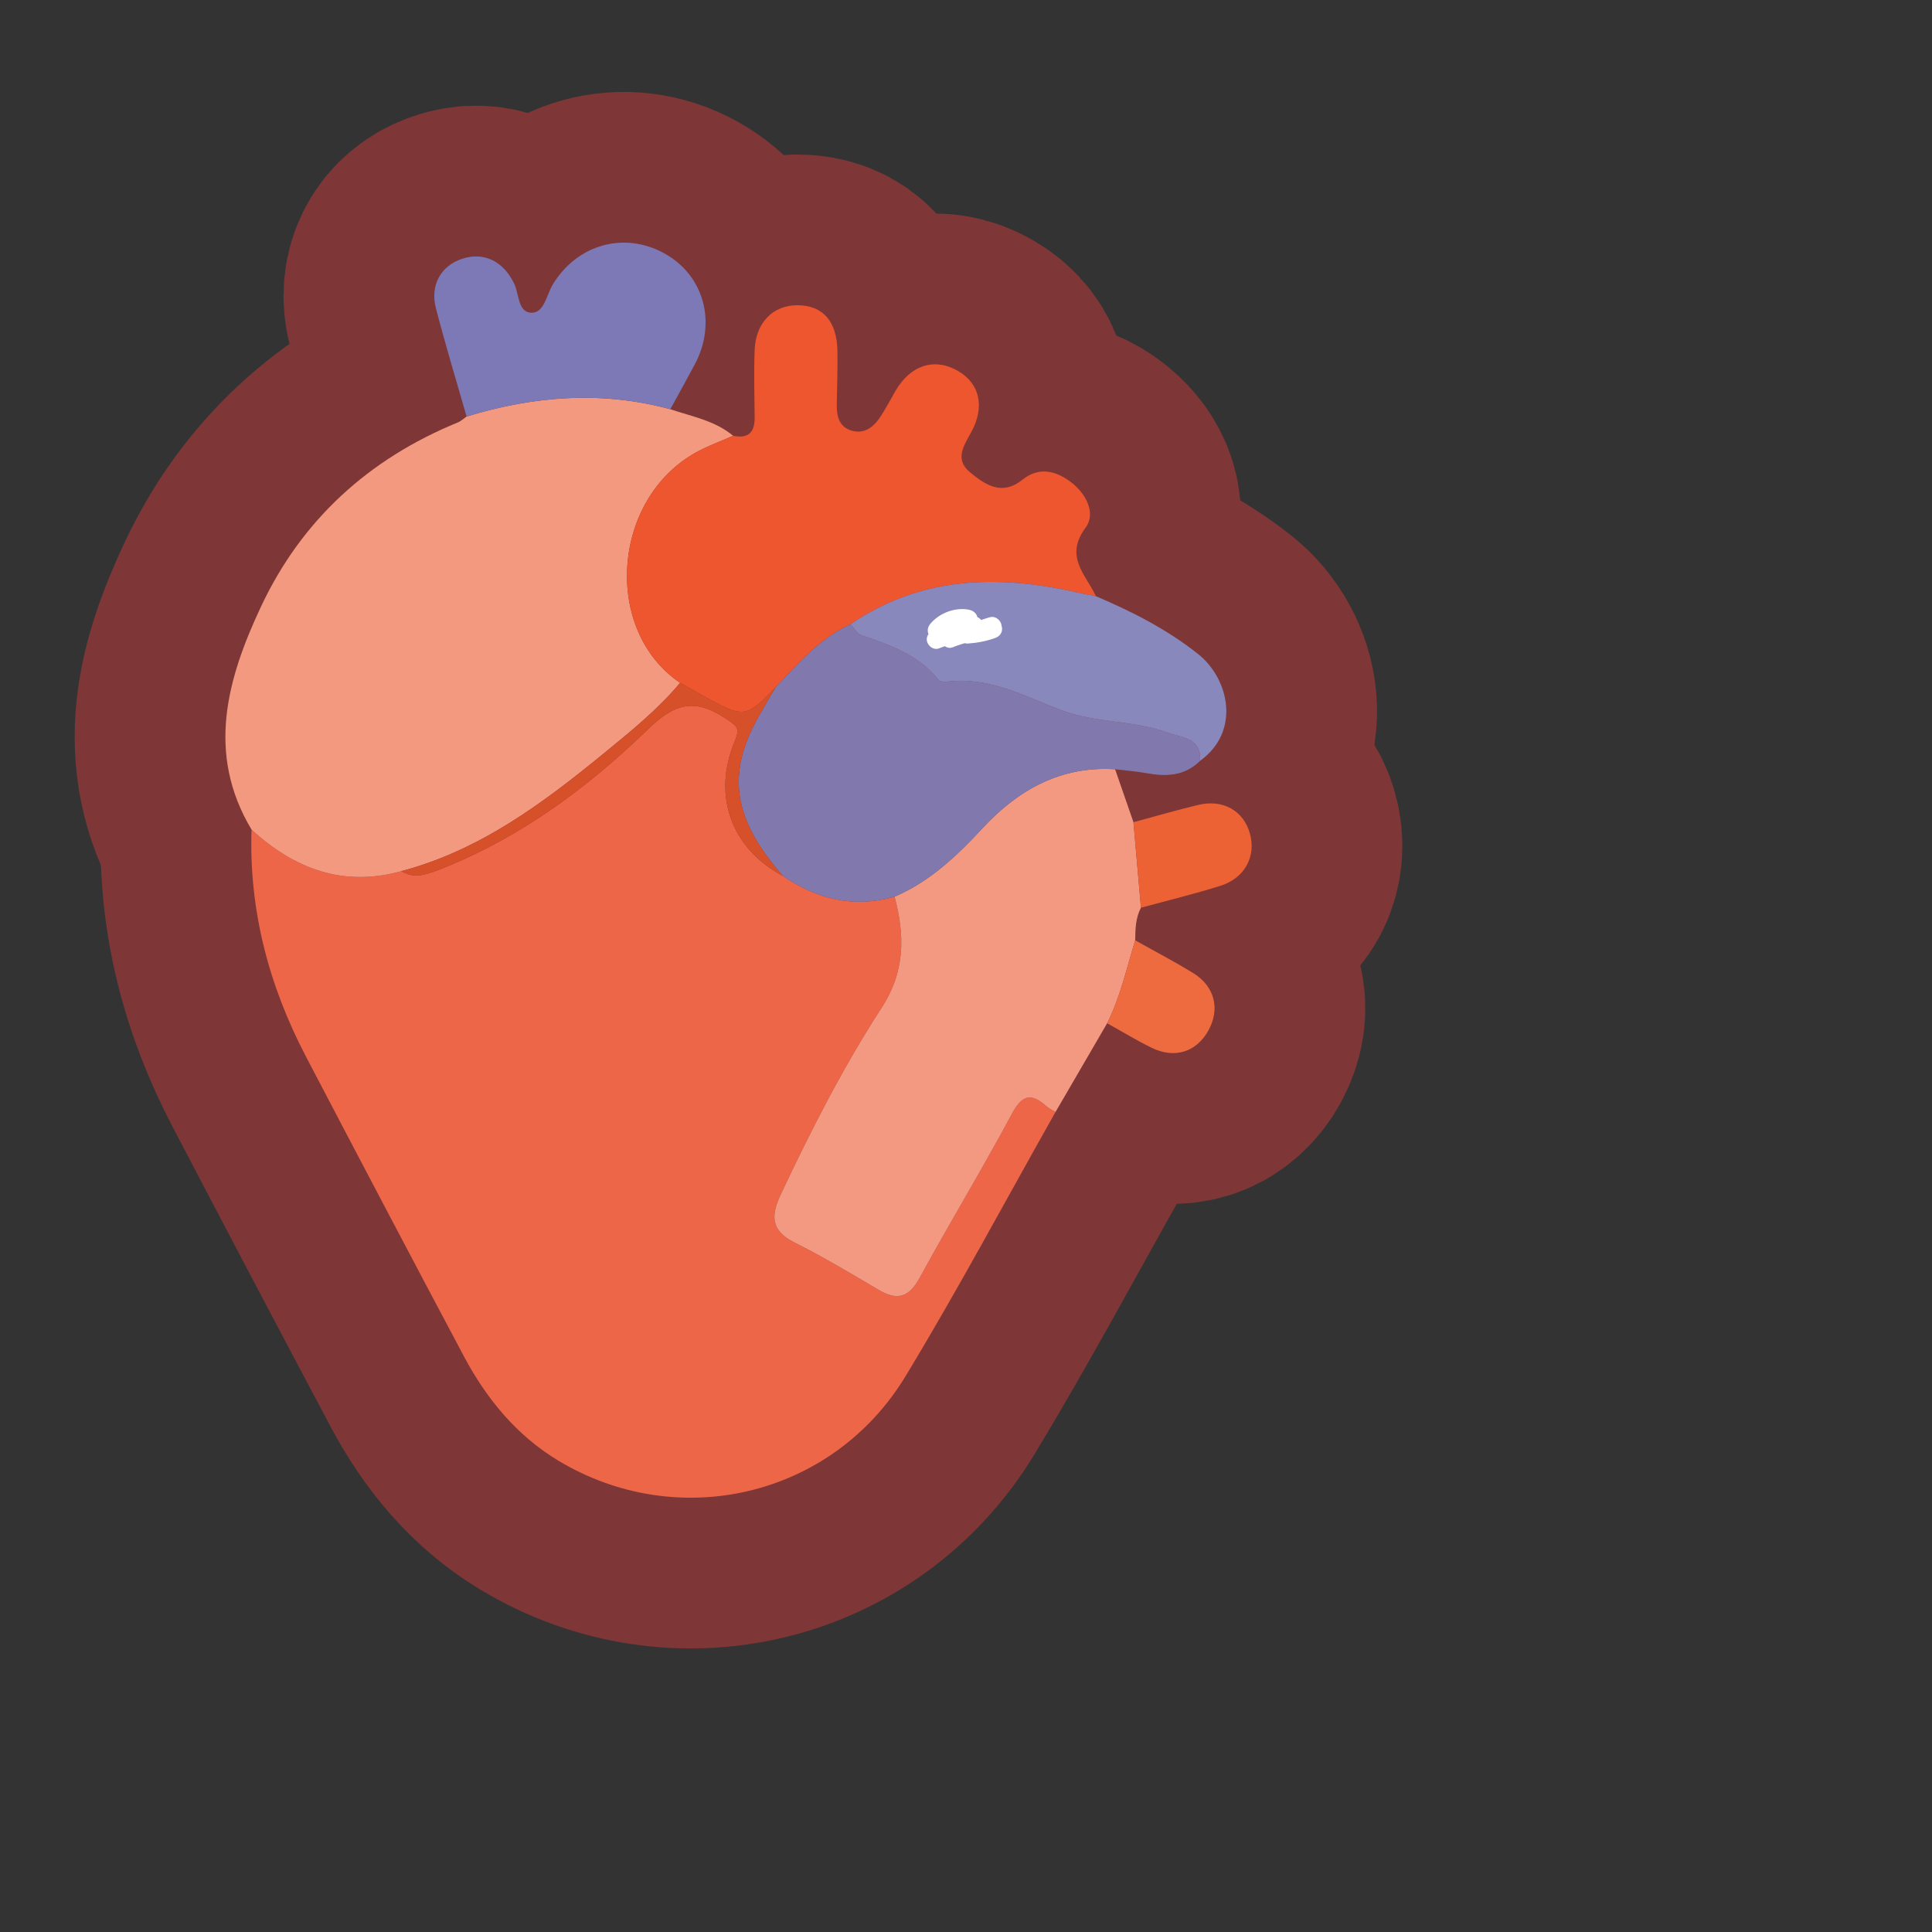 <?xml version="1.0" encoding="UTF-8"?>
<svg id="Layer_1" data-name="Layer 1" xmlns="http://www.w3.org/2000/svg" width="280" height="280" viewBox="0 0 280 280">
  <rect x="0" y="0" width="280" height="280" fill="#333333" stroke="none"/>
  <path d="M31.949,77.891c.603.082,1.206.084,1.81-.003-.339-.128-.678-.255-1.017-.383-.281.114-.541.246-.793.386Z" fill="#b7c8e7" stroke-width="0"/>
  <g>
    <g>
      <path d="M151.659,160.326c-2.215-1.969-3.524-1.683-5.021,1.118-4.282,8.012-9.015,15.783-13.364,23.761-1.548,2.839-3.229,3.323-5.916,1.739-4.025-2.374-8.044-4.782-12.218-6.873-3.437-1.722-3.44-3.885-1.981-6.978,4.371-9.269,9.021-18.421,14.582-26.992,3.486-5.372,3.394-10.518,1.912-16.147q-0-0.0 0-0l-.001 0c-5.91,1.689-11.26.373-16.221-3.029-.001-0-.001-.001-.002-.002 0.0.001.001.001.002.002-7.369-3.903-10.236-11.551-6.989-19.384.845-2.04.487-2.256-1.363-3.47-4.534-2.974-7.371-2.053-11.14,1.594-8.57,8.296-18.108,15.421-29.313,19.984-3.023,1.231-4.229,1.525-5.682.972-.259-.066-.522-.169-.796-.365-8.439,2.334-15.486-.339-21.696-6.028-.38,11.694,2.511,22.616,7.897,32.913,7.578,14.489,15.193,28.96,22.868,43.398,3.274,6.159,7.626,11.482,13.652,15.119,17.427,10.517,39.779,5.264,50.366-12.203,7.605-12.548,14.517-25.516,21.738-38.297-.441-.274-.932-.491-1.315-.831Z" fill="none" stroke="#7e3637" stroke-linecap="round" stroke-linejoin="round" stroke-width="43.69"/>
      <path d="M58.149,126.256c.274.197.537.3.796.365-.255-.097-.516-.217-.796-.365,11.333-2.994,20.472-9.794,29.321-17.039,3.897-3.191,7.843-6.361,11.102-10.256l-0-0c-11.262-7.604-9.927-26.681,2.371-33.433,1.692-.929,3.533-1.588,5.303-2.373 0-.001.001-.001.001-.002-2.642-2.206-5.972-2.785-9.099-3.844-9.95-2.7-19.777-1.925-29.524,1.057l-0-0-0.0 0c-.422.29-.808.667-1.27.856-12.908,5.279-22.641,14.138-28.535,26.707-4.883,10.412-7.986,21.242-1.364,32.3l0.0 0c6.21,5.689,13.257,8.362,21.696,6.028Z" fill="none" stroke="#7e3637" stroke-linecap="round" stroke-linejoin="round" stroke-width="43.69"/>
      <path d="M164.522,136.278c.016-1.62.052-3.237.833-4.723h0l-0-0c-.361-4.131-.723-8.262-1.085-12.393-0-.001-.001-.002-.001-.003-.887-2.558-1.774-5.116-2.661-7.674l-0-0-0-0c-7.891-.506-14.083,3.008-19.208,8.539-3.737,4.032-7.634,7.725-12.746,9.929q-0.0 0-0.0 0c1.482,5.629,1.574,10.775-1.912,16.147-5.561,8.571-10.211,17.723-14.582,26.992-1.459,3.093-1.455,5.257,1.981,6.978,4.173,2.091,8.192,4.499,12.218,6.873,2.686,1.585,4.368,1.101,5.916-1.739,4.349-7.978,9.081-15.749,13.364-23.761,1.497-2.801,2.807-3.088,5.021-1.118.382.34.874.557,1.315.831,2.494-4.286,4.987-8.573,7.481-12.859,1.923-3.815,2.813-7.979,4.068-12.02l0.0 0Z" fill="none" stroke="#7e3637" stroke-linecap="round" stroke-linejoin="round" stroke-width="43.69"/>
      <path d="M98.572,98.96l0.0 0.0 0-0c1.109.623,2.217,1.249,3.328,1.869,5.901,3.292,6.19,3.258,10.477-1.183,3.27-3.48,6.403-7.12,10.875-9.174l0.0 0c10.228-6.977,21.389-7.231,32.956-4.584.869.199,1.749.349,2.623.521l0.0 0c-1.444-3.143-4.64-5.708-1.483-9.959,1.528-2.057.068-4.995-2.326-6.722-2.235-1.612-4.6-2-6.812-.226-3.008,2.412-5.373.789-7.61-1.041-2.335-1.911-.863-3.933.193-5.892,1.948-3.613,1.217-6.924-1.879-8.767-3.404-2.026-6.931-.931-9.121,2.831-.783,1.345-1.491,2.741-2.373,4.016-.937,1.354-2.267,2.27-3.988,1.764-1.769-.52-2.187-2.02-2.159-3.699.044-2.587.132-5.176.098-7.763-.056-4.384-2.098-6.7-5.809-6.712-3.548-.012-6.051,2.531-6.196,6.537-.117,3.233-.03,6.474.005,9.711.024,2.178-.932,3.128-3.124,2.666-.001.001-.002.001-.003.001-1.77.785-3.611,1.444-5.303,2.373-12.298,6.752-13.633,25.829-2.371,33.433Z" fill="none" stroke="#7e3637" stroke-linecap="round" stroke-linejoin="round" stroke-width="43.69"/>
      <path d="M169.264,106.2c-4.97-1.844-10.447-1.368-15.483-3.284-5.363-2.042-10.585-4.937-16.689-4.105-.353.048-.898-.06-1.094-.304-2.876-3.59-6.969-5.008-11.103-6.422-.655-.224-1.1-1.059-1.643-1.612 0-0.0 0-0.0 0-0l-0-0c-4.472,2.054-7.606,5.695-10.875,9.174-.846,1.457-1.715,2.901-2.535,4.373-4.582,8.231-3.565,14.696,3.588,22.903.001.001.001.001.002.002,4.96,3.402,10.31,4.717,16.221,3.029l.001-0c5.112-2.204,9.009-5.897,12.746-9.929,5.126-5.531,11.318-9.044,19.208-8.539l0.0 0c1.505.182,3.023.291,4.512.563,2.869.524,5.564.443,7.792-1.775.263-3.394-2.731-3.363-4.649-4.074Z" fill="none" stroke="#7e3637" stroke-linecap="round" stroke-linejoin="round" stroke-width="43.69"/>
      <path d="M97.148,59.308c1.181-2.161,2.378-4.313,3.539-6.485,3.233-6.047,1.346-12.93-4.401-16.1-5.848-3.226-12.632-1.297-16.158,4.481-.912,1.495-1.242,4.129-3.071,4.123-2.012-.006-1.807-2.73-2.553-4.254-1.587-3.24-4.412-4.634-7.602-3.542-3.007,1.029-4.594,3.785-3.73,7.128,1.362,5.267,2.955,10.473,4.45,15.705l0.0 0c9.748-2.982,19.574-3.756,29.524-1.057Z" fill="none" stroke="#7e3637" stroke-linecap="round" stroke-linejoin="round" stroke-width="43.69"/>
      <path d="M156.209,85.888c-11.567-2.647-22.728-2.393-32.956,4.584-0-0-0-0-0.0 0.0.542.553.988,1.388,1.643,1.612,4.134,1.414,8.227,2.832,11.103,6.422.195.244.741.352,1.094.304,6.103-.832,11.326,2.063,16.689,4.105,5.036,1.917,10.513,1.441,15.483,3.284,1.918.711,4.912.68,4.649,4.074,5.939-4.275,4.238-11.919-.317-15.521-4.516-3.572-9.529-6.117-14.763-8.343l-0-0c-.875-.173-1.755-.323-2.623-.521Z" fill="none" stroke="#7e3637" stroke-linecap="round" stroke-linejoin="round" stroke-width="43.69"/>
      <path d="M165.356,131.556c3.856-1.054,7.75-1.987,11.557-3.196,3.513-1.115,5.156-4.274,4.233-7.559-.935-3.328-3.911-5.016-7.533-4.138-3.132.759-6.23,1.659-9.342,2.497 0.0.001 0.0.002 0.0.003.362,4.131.724,8.262,1.085,12.393l0.0 0Z" fill="none" stroke="#7e3637" stroke-linecap="round" stroke-linejoin="round" stroke-width="43.69"/>
      <path d="M172.939,141.034c-2.741-1.691-5.606-3.178-8.417-4.755l-0-0c-1.255,4.041-2.145,8.205-4.068,12.02,2.141,1.189,4.239,2.467,6.433,3.547,3.339,1.643,6.503.631,8.238-2.489,1.729-3.111.945-6.391-2.186-8.323Z" fill="none" stroke="#7e3637" stroke-linecap="round" stroke-linejoin="round" stroke-width="43.69"/>
      <path d="M109.843,104.019c.819-1.472,1.688-2.916,2.535-4.373-4.286,4.441-4.575,4.475-10.477,1.183-1.112-.62-2.219-1.246-3.328-1.869l-0.0 0c-3.259,3.895-7.205,7.066-11.102,10.256-8.85,7.245-17.988,14.045-29.321,17.039.281.149.542.268.796.365,1.452.553,2.658.259,5.682-.972,11.205-4.563,20.743-11.689,29.313-19.984,3.768-3.648,6.606-4.568,11.14-1.594,1.85,1.214,2.209,1.43,1.363,3.47-3.247,7.833-.38,15.481,6.989,19.384-.001-.001-.001-.001-.002-.002-7.153-8.207-8.17-14.672-3.588-22.903Z" fill="none" stroke="#7e3637" stroke-linecap="round" stroke-linejoin="round" stroke-width="43.69"/>
    </g>
    <g>
      <path d="M151.659,160.326c-2.215-1.969-3.524-1.683-5.021,1.118-4.282,8.012-9.015,15.783-13.364,23.761-1.548,2.839-3.229,3.323-5.916,1.739-4.025-2.374-8.044-4.782-12.218-6.873-3.437-1.722-3.44-3.885-1.981-6.978,4.371-9.269,9.021-18.421,14.582-26.992,3.486-5.372,3.394-10.518,1.912-16.147q-0-0.0 0-0l-.001 0c-5.91,1.689-11.26.373-16.221-3.029-.001-0-.001-.001-.002-.002 0.0.001.001.001.002.002-7.369-3.903-10.236-11.551-6.989-19.384.845-2.04.487-2.256-1.363-3.47-4.534-2.974-7.371-2.053-11.14,1.594-8.57,8.296-18.108,15.421-29.313,19.984-3.023,1.231-4.229,1.525-5.682.972-.259-.066-.522-.169-.796-.365-8.439,2.334-15.486-.339-21.696-6.028-.38,11.694,2.511,22.616,7.897,32.913,7.578,14.489,15.193,28.96,22.868,43.398,3.274,6.159,7.626,11.482,13.652,15.119,17.427,10.517,39.779,5.264,50.366-12.203,7.605-12.548,14.517-25.516,21.738-38.297-.441-.274-.932-.491-1.315-.831Z" fill="#ed6648" stroke-width="0"/>
      <path d="M58.149,126.256c.274.197.537.3.796.365-.255-.097-.516-.217-.796-.365,11.333-2.994,20.472-9.794,29.321-17.039,3.897-3.191,7.843-6.361,11.102-10.256l-0-0c-11.262-7.604-9.927-26.681,2.371-33.433,1.692-.929,3.533-1.588,5.303-2.373 0-.001.001-.001.001-.002-2.642-2.206-5.972-2.785-9.099-3.844-9.95-2.7-19.777-1.925-29.524,1.057l-0-0-0.0 0c-.422.29-.808.667-1.27.856-12.908,5.279-22.641,14.138-28.535,26.707-4.883,10.412-7.986,21.242-1.364,32.3l0.0 0c6.21,5.689,13.257,8.362,21.696,6.028Z" fill="#f3997f" stroke-width="0"/>
      <path d="M164.522,136.278c.016-1.62.052-3.237.833-4.723h0l-0-0c-.361-4.131-.723-8.262-1.085-12.393-0-.001-.001-.002-.001-.003-.887-2.558-1.774-5.116-2.661-7.674l-0-0-0-0c-7.891-.506-14.083,3.008-19.208,8.539-3.737,4.032-7.634,7.725-12.746,9.929q-0.0 0-0.0 0c1.482,5.629,1.574,10.775-1.912,16.147-5.561,8.571-10.211,17.723-14.582,26.992-1.459,3.093-1.455,5.257,1.981,6.978,4.173,2.091,8.192,4.499,12.218,6.873,2.686,1.585,4.368,1.101,5.916-1.739,4.349-7.978,9.081-15.749,13.364-23.761,1.497-2.801,2.807-3.088,5.021-1.118.382.34.874.557,1.315.831,2.494-4.286,4.987-8.573,7.481-12.859,1.923-3.815,2.813-7.979,4.068-12.02l0.0 0Z" fill="#f39981" stroke-width="0"/>
      <path d="M98.572,98.96l0.0 0.0 0-0c1.109.623,2.217,1.249,3.328,1.869,5.901,3.292,6.19,3.258,10.477-1.183,3.27-3.48,6.403-7.12,10.875-9.174l0.0 0c10.228-6.977,21.389-7.231,32.956-4.584.869.199,1.749.349,2.623.521l0.0 0c-1.444-3.143-4.64-5.708-1.483-9.959,1.528-2.057.068-4.995-2.326-6.722-2.235-1.612-4.6-2-6.812-.226-3.008,2.412-5.373.789-7.61-1.041-2.335-1.911-.863-3.933.193-5.892,1.948-3.613,1.217-6.924-1.879-8.767-3.404-2.026-6.931-.931-9.121,2.831-.783,1.345-1.491,2.741-2.373,4.016-.937,1.354-2.267,2.27-3.988,1.764-1.769-.52-2.187-2.02-2.159-3.699.044-2.587.132-5.176.098-7.763-.056-4.384-2.098-6.7-5.809-6.712-3.548-.012-6.051,2.531-6.196,6.537-.117,3.233-.03,6.474.005,9.711.024,2.178-.932,3.128-3.124,2.666-.001.001-.002.001-.003.001-1.77.785-3.611,1.444-5.303,2.373-12.298,6.752-13.633,25.829-2.371,33.433Z" fill="#ed562e" stroke-width="0"/>
      <path d="M169.264,106.2c-4.97-1.844-10.447-1.368-15.483-3.284-5.363-2.042-10.585-4.937-16.689-4.105-.353.048-.898-.06-1.094-.304-2.876-3.59-6.969-5.008-11.103-6.422-.655-.224-1.1-1.059-1.643-1.612 0-0.0 0-0.0 0-0l-0-0c-4.472,2.054-7.606,5.695-10.875,9.174-.846,1.457-1.715,2.901-2.535,4.373-4.582,8.231-3.565,14.696,3.588,22.903.001.001.001.001.002.002,4.96,3.402,10.31,4.717,16.221,3.029l.001-0c5.112-2.204,9.009-5.897,12.746-9.929,5.126-5.531,11.318-9.044,19.208-8.539l0.0 0c1.505.182,3.023.291,4.512.563,2.869.524,5.564.443,7.792-1.775.263-3.394-2.731-3.363-4.649-4.074Z" fill="#8179ad" stroke-width="0"/>
      <path d="M97.148,59.308c1.181-2.161,2.378-4.313,3.539-6.485,3.233-6.047,1.346-12.93-4.401-16.1-5.848-3.226-12.632-1.297-16.158,4.481-.912,1.495-1.242,4.129-3.071,4.123-2.012-.006-1.807-2.73-2.553-4.254-1.587-3.24-4.412-4.634-7.602-3.542-3.007,1.029-4.594,3.785-3.73,7.128,1.362,5.267,2.955,10.473,4.45,15.705l0.0 0c9.748-2.982,19.574-3.756,29.524-1.057Z" fill="#7c79b6" stroke-width="0"/>
      <path d="M156.209,85.888c-11.567-2.647-22.728-2.393-32.956,4.584-0-0-0-0-0.0 0.0.542.553.988,1.388,1.643,1.612,4.134,1.414,8.227,2.832,11.103,6.422.195.244.741.352,1.094.304,6.103-.832,11.326,2.063,16.689,4.105,5.036,1.917,10.513,1.441,15.483,3.284,1.918.711,4.912.68,4.649,4.074,5.939-4.275,4.238-11.919-.317-15.521-4.516-3.572-9.529-6.117-14.763-8.343l-0-0c-.875-.173-1.755-.323-2.623-.521Z" fill="#8988bd" stroke-width="0"/>
      <path d="M165.356,131.556c3.856-1.054,7.75-1.987,11.557-3.196,3.513-1.115,5.156-4.274,4.233-7.559-.935-3.328-3.911-5.016-7.533-4.138-3.132.759-6.23,1.659-9.342,2.497 0.0.001 0.0.002 0.0.003.362,4.131.724,8.262,1.085,12.393l0.0 0Z" fill="#ed6234" stroke-width="0"/>
      <path d="M172.939,141.034c-2.741-1.691-5.606-3.178-8.417-4.755l-0-0c-1.255,4.041-2.145,8.205-4.068,12.02,2.141,1.189,4.239,2.467,6.433,3.547,3.339,1.643,6.503.631,8.238-2.489,1.729-3.111.945-6.391-2.186-8.323Z" fill="#ed6b3f" stroke-width="0"/>
      <path d="M109.843,104.019c.819-1.472,1.688-2.916,2.535-4.373-4.286,4.441-4.575,4.475-10.477,1.183-1.112-.62-2.219-1.246-3.328-1.869l-0.0 0c-3.259,3.895-7.205,7.066-11.102,10.256-8.85,7.245-17.988,14.045-29.321,17.039.281.149.542.268.796.365,1.452.553,2.658.259,5.682-.972,11.205-4.563,20.743-11.689,29.313-19.984,3.768-3.648,6.606-4.568,11.14-1.594,1.85,1.214,2.209,1.43,1.363,3.47-3.247,7.833-.38,15.481,6.989,19.384-.001-.001-.001-.001-.002-.002-7.153-8.207-8.17-14.672-3.588-22.903Z" fill="#d6502a" stroke-width="0"/>
    </g>
  </g>
  <path d="M143.422,89.46c-1.182.376-2.365.751-3.547,1.127-.651.207-1.069.813-.977,1.497.085.632.66,1.227,1.34,1.183,1.366-.088,2.715-.342,4.003-.808.645-.233,1.072-.792.977-1.497-.085-.636-.66-1.222-1.34-1.183-2.256.13-4.481.588-6.585,1.417l1.328,2.28c.976-.948,1.845-1.999,2.616-3.119.271-.393.232-.98,0-1.377-.263-.45-.685-.621-1.178-.676-1.923-.213-3.973.62-5.222,2.093-.594.701-.492,1.62.276,2.143,2.308,1.57,5.775.169,6.502-2.468.258-.936-.453-1.625-1.316-1.727-1.783-.211-3.533.434-4.888,1.574-.413.348-.477,1.028-.282,1.49.227.538.688.775,1.247.839,1.704.193,3.414.082,5.092-.266l-.725-2.631c-1.808.666-3.616,1.332-5.423,1.997-.668.246-1.193.936-.953,1.678.212.655.961,1.217,1.678.953,1.808-.666,3.616-1.332,5.423-1.997.668-.246,1.193-.936.953-1.678-.24-.74-.928-1.109-1.678-.953-.761.158-1.267.225-2.072.257-.767.031-1.532-.002-2.294-.089l.965,2.329c.124-.102.135-.113.033-.033.071-.052.143-.102.217-.15.11-.072.224-.139.339-.202.045-.024.502-.227.272-.138.144-.055.29-.104.437-.146.148-.042.299-.072.449-.107.164-.027.173-.03.028-.01.065-.008.131-.013.197-.017.33-.023.658-.01.986.029l-1.316-1.727c-.026.095-.057.187-.089.28.119-.338-.007-.017-.055.063-.029.048-.228.274-.087.137.15-.145-.088.084-.118.114-.061.06-.346.275-.055.07-.08.056-.16.112-.243.163-.084.051-.172.093-.258.14-.238.132.248-.067-.036.014-.131.037-.438.196-.569.145.186-.023.226-.029.121-.019-.048.005-.097.008-.146.009-.097.004-.194-.005-.291-.003-.296.006.245.069-.02 0-.093-.024-.187-.042-.28-.071-.061-.019-.122-.041-.182-.064.162.07.198.082.106.037-.067-.07-.21-.121-.293-.177l.276,2.143c.122-.144.249-.283.386-.412.061-.058.124-.112.187-.167.16-.141-.153.104.021-.018.154-.109.312-.211.477-.302.073-.041.149-.077.223-.116.218-.116-.062.009.078-.038.339-.113.674-.224,1.031-.272-.14.019-.11.013.012.008.084-.003.167-.009.251-.01.21-.003.418.011.627.034l-1.178-2.053c-.364.528-.559.788-.963,1.264-.387.454-.798.887-1.226,1.303-.417.405-.536,1.154-.213,1.653.304.471.97.852,1.541.627.969-.382,1.964-.693,2.981-.921.495-.111.995-.204,1.498-.275.278-.039-.321.034.166-.02.126-.014.252-.028.379-.04.278-.027.557-.047.836-.063l-.363-2.68c-.562.203-1.135.372-1.719.498-.659.142-.912.171-1.558.212l.363,2.68,3.547-1.127c.679-.216,1.186-.958.953-1.678-.22-.681-.95-1.184-1.678-.953h0Z" fill="#fff" stroke-width="0"/>
</svg>